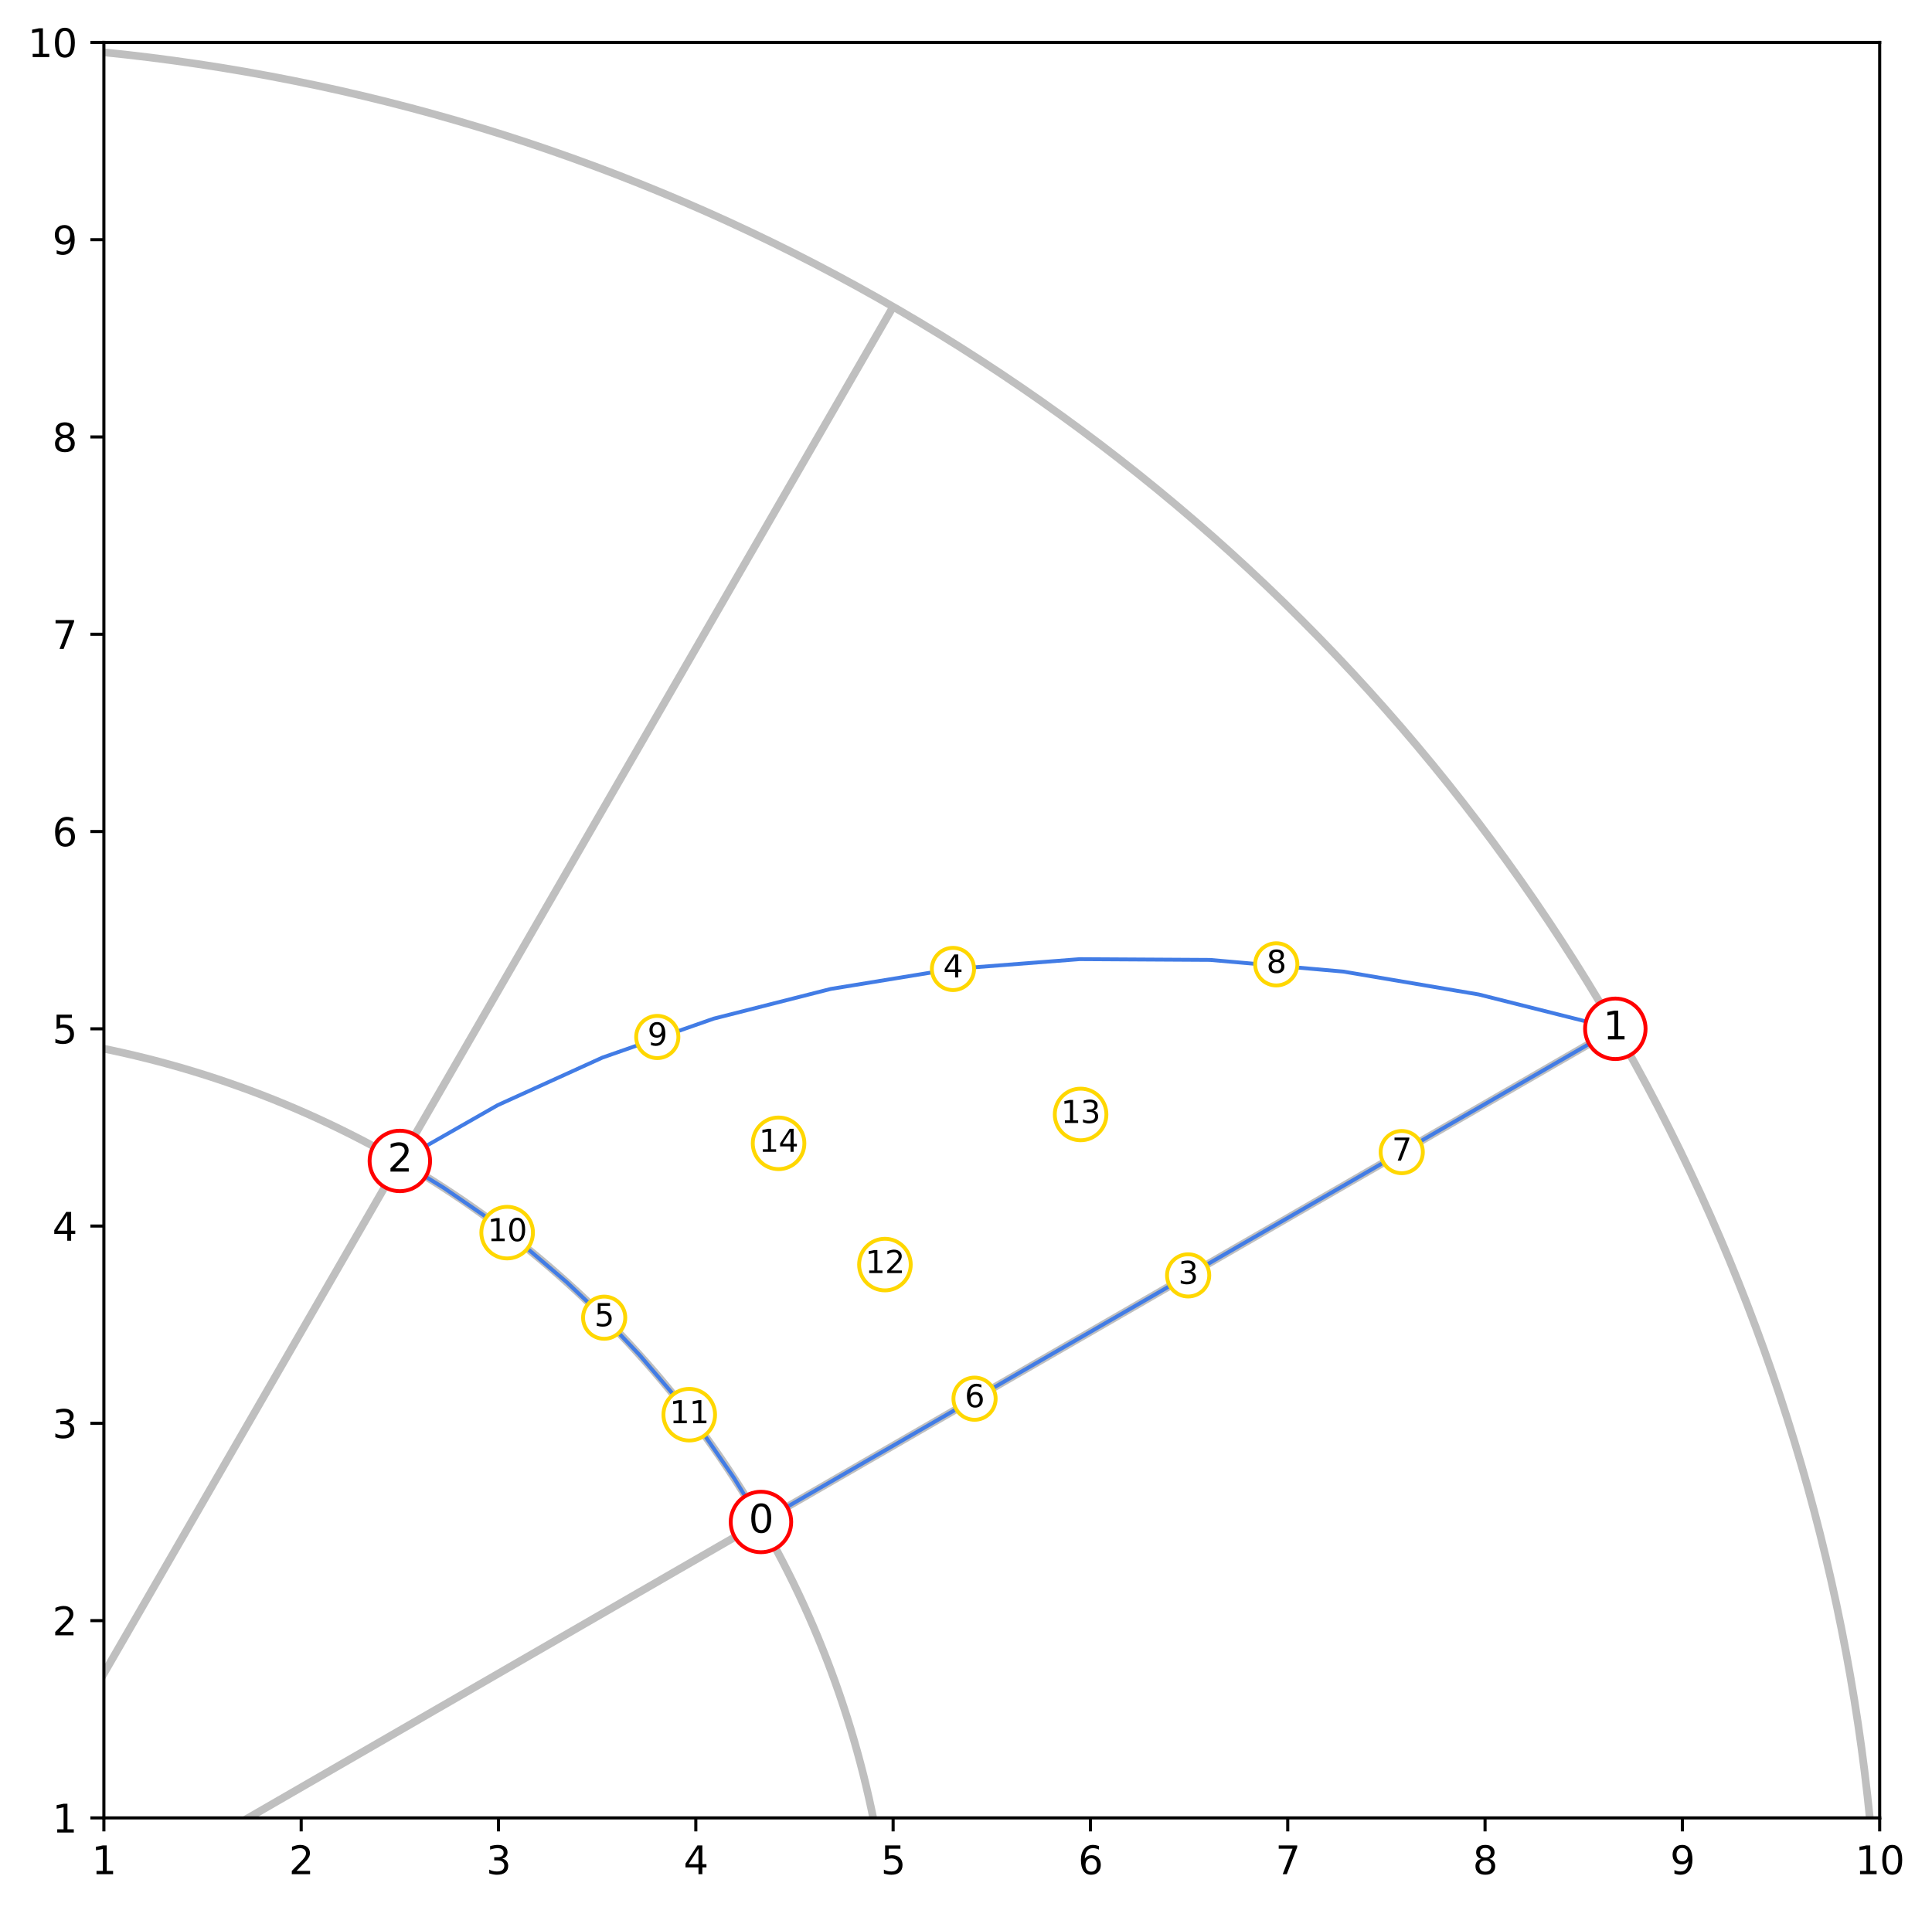 <?xml version="1.0" encoding="utf-8" standalone="no"?>
<!DOCTYPE svg PUBLIC "-//W3C//DTD SVG 1.1//EN"
  "http://www.w3.org/Graphics/SVG/1.1/DTD/svg11.dtd">
<svg xmlns:xlink="http://www.w3.org/1999/xlink" width="500.761pt" height="495.151pt" viewBox="0 0 500.761 495.151" xmlns="http://www.w3.org/2000/svg" version="1.1">
 <defs>
  <style type="text/css">*{stroke-linejoin: round; stroke-linecap: butt}</style>
 </defs>
 <g id="figure_1">
  <g id="patch_1">
   <path d="M 0 495.151 
L 500.761 495.151 
L 500.761 0 
L 0 0 
z
" style="fill: #ffffff"/>
  </g>
  <g id="axes_1">
   <g id="patch_2">
    <path d="M 26.925 471.273 
L 487.199 471.273 
L 487.199 10.999 
L 26.925 10.999 
z
" style="fill: #ffffff"/>
   </g>
   <g id="patch_3">
    <path d="M -24.217 778.123 
C 43.598 778.123 108.644 751.18 156.596 703.227 
C 204.548 655.275 231.491 590.229 231.491 522.415 
C 231.491 454.6 204.548 389.554 156.596 341.602 
C 108.644 293.65 43.598 266.707 -24.217 266.707 
C -92.031 266.707 -157.077 293.65 -205.029 341.602 
C -252.981 389.554 -279.924 454.6 -279.924 522.415 
C -279.924 590.229 -252.981 655.275 -205.029 703.227 
C -157.077 751.18 -92.031 778.123 -24.217 778.123 
" clip-path="url(#pc8f6de72df)" style="fill: none; stroke: #bfbfbf; stroke-width: 2; stroke-linejoin: miter"/>
   </g>
   <g id="patch_4">
    <path d="M -24.217 1033.83 
C 111.412 1033.83 241.505 979.944 337.409 884.04 
C 433.313 788.136 487.199 658.044 487.199 522.415 
C 487.199 386.786 433.313 256.694 337.409 160.789 
C 241.505 64.885 111.412 10.999 -24.217 10.999 
C -159.846 10.999 -289.938 64.885 -385.842 160.789 
C -481.746 256.694 -535.632 386.786 -535.632 522.415 
C -535.632 658.044 -481.746 788.136 -385.842 884.04 
C -289.938 979.944 -159.846 1033.83 -24.217 1033.83 
" clip-path="url(#pc8f6de72df)" style="fill: none; stroke: #bfbfbf; stroke-width: 2; stroke-linejoin: miter"/>
   </g>
   <g id="patch_5">
    <path d="M 21.273 496.151 
L 418.682 266.707 
" clip-path="url(#pc8f6de72df)" style="fill: none; stroke: #bfbfbf; stroke-width: 2; stroke-linejoin: miter"/>
   </g>
   <g id="patch_6">
    <path d="M -1 482.202 
L 231.491 79.516 
" clip-path="url(#pc8f6de72df)" style="fill: none; stroke: #bfbfbf; stroke-width: 2; stroke-linejoin: miter"/>
   </g>
   <g id="patch_7">
    <path d="M 418.682 266.707 
L 396.537 279.492 
L 374.392 292.278 
L 352.247 305.063 
L 330.103 317.849 
L 307.958 330.634 
L 285.813 343.419 
L 263.668 356.205 
L 241.523 368.99 
L 219.378 381.775 
L 197.233 394.561 
" clip-path="url(#pc8f6de72df)" style="fill: none; stroke: #427ce5; stroke-linejoin: miter"/>
   </g>
   <g id="patch_8">
    <path d="M 103.637 300.965 
L 128.977 286.516 
L 156.144 274.169 
L 184.983 264.075 
L 215.327 256.375 
L 247.002 251.196 
L 279.827 248.652 
L 313.611 248.848 
L 348.154 251.872 
L 383.25 257.803 
L 418.682 266.707 
" clip-path="url(#pc8f6de72df)" style="fill: none; stroke: #427ce5; stroke-linejoin: miter"/>
   </g>
   <g id="patch_9">
    <path d="M 197.233 394.561 
L 190.238 383.147 
L 182.655 372.114 
L 174.506 361.493 
L 165.811 351.313 
L 156.596 341.602 
L 146.885 332.387 
L 136.706 323.693 
L 126.085 315.543 
L 115.052 307.96 
L 103.637 300.965 
" clip-path="url(#pc8f6de72df)" style="fill: none; stroke: #427ce5; stroke-linejoin: miter"/>
   </g>
   <g id="matplotlib.axis_1">
    <g id="xtick_1">
     <g id="line2d_1">
      <defs>
       <path id="m471e449e75" d="M 0 0 
L 0 3.5 
" style="stroke: #000000; stroke-width: 0.8"/>
      </defs>
      <g>
       <use xlink:href="#m471e449e75" x="26.925" y="471.273" style="stroke: #000000; stroke-width: 0.8"/>
      </g>
     </g>
     <g id="text_1">
      <!-- 1 -->
      <g transform="translate(23.744 485.872)scale(0.1 -0.1)">
       <defs>
        <path id="DejaVuSans-31" d="M 794 531 
L 1825 531 
L 1825 4091 
L 703 3866 
L 703 4441 
L 1819 4666 
L 2450 4666 
L 2450 531 
L 3481 531 
L 3481 0 
L 794 0 
L 794 531 
z
" transform="scale(0.016)"/>
       </defs>
       <use xlink:href="#DejaVuSans-31"/>
      </g>
     </g>
    </g>
    <g id="xtick_2">
     <g id="line2d_2">
      <g>
       <use xlink:href="#m471e449e75" x="78.067" y="471.273" style="stroke: #000000; stroke-width: 0.8"/>
      </g>
     </g>
     <g id="text_2">
      <!-- 2 -->
      <g transform="translate(74.885 485.872)scale(0.1 -0.1)">
       <defs>
        <path id="DejaVuSans-32" d="M 1228 531 
L 3431 531 
L 3431 0 
L 469 0 
L 469 531 
Q 828 903 1448 1529 
Q 2069 2156 2228 2338 
Q 2531 2678 2651 2914 
Q 2772 3150 2772 3378 
Q 2772 3750 2511 3984 
Q 2250 4219 1831 4219 
Q 1534 4219 1204 4116 
Q 875 4013 500 3803 
L 500 4441 
Q 881 4594 1212 4672 
Q 1544 4750 1819 4750 
Q 2544 4750 2975 4387 
Q 3406 4025 3406 3419 
Q 3406 3131 3298 2873 
Q 3191 2616 2906 2266 
Q 2828 2175 2409 1742 
Q 1991 1309 1228 531 
z
" transform="scale(0.016)"/>
       </defs>
       <use xlink:href="#DejaVuSans-32"/>
      </g>
     </g>
    </g>
    <g id="xtick_3">
     <g id="line2d_3">
      <g>
       <use xlink:href="#m471e449e75" x="129.208" y="471.273" style="stroke: #000000; stroke-width: 0.8"/>
      </g>
     </g>
     <g id="text_3">
      <!-- 3 -->
      <g transform="translate(126.027 485.872)scale(0.1 -0.1)">
       <defs>
        <path id="DejaVuSans-33" d="M 2597 2516 
Q 3050 2419 3304 2112 
Q 3559 1806 3559 1356 
Q 3559 666 3084 287 
Q 2609 -91 1734 -91 
Q 1441 -91 1130 -33 
Q 819 25 488 141 
L 488 750 
Q 750 597 1062 519 
Q 1375 441 1716 441 
Q 2309 441 2620 675 
Q 2931 909 2931 1356 
Q 2931 1769 2642 2001 
Q 2353 2234 1838 2234 
L 1294 2234 
L 1294 2753 
L 1863 2753 
Q 2328 2753 2575 2939 
Q 2822 3125 2822 3475 
Q 2822 3834 2567 4026 
Q 2313 4219 1838 4219 
Q 1578 4219 1281 4162 
Q 984 4106 628 3988 
L 628 4550 
Q 988 4650 1302 4700 
Q 1616 4750 1894 4750 
Q 2613 4750 3031 4423 
Q 3450 4097 3450 3541 
Q 3450 3153 3228 2886 
Q 3006 2619 2597 2516 
z
" transform="scale(0.016)"/>
       </defs>
       <use xlink:href="#DejaVuSans-33"/>
      </g>
     </g>
    </g>
    <g id="xtick_4">
     <g id="line2d_4">
      <g>
       <use xlink:href="#m471e449e75" x="180.35" y="471.273" style="stroke: #000000; stroke-width: 0.8"/>
      </g>
     </g>
     <g id="text_4">
      <!-- 4 -->
      <g transform="translate(177.168 485.872)scale(0.1 -0.1)">
       <defs>
        <path id="DejaVuSans-34" d="M 2419 4116 
L 825 1625 
L 2419 1625 
L 2419 4116 
z
M 2253 4666 
L 3047 4666 
L 3047 1625 
L 3713 1625 
L 3713 1100 
L 3047 1100 
L 3047 0 
L 2419 0 
L 2419 1100 
L 313 1100 
L 313 1709 
L 2253 4666 
z
" transform="scale(0.016)"/>
       </defs>
       <use xlink:href="#DejaVuSans-34"/>
      </g>
     </g>
    </g>
    <g id="xtick_5">
     <g id="line2d_5">
      <g>
       <use xlink:href="#m471e449e75" x="231.491" y="471.273" style="stroke: #000000; stroke-width: 0.8"/>
      </g>
     </g>
     <g id="text_5">
      <!-- 5 -->
      <g transform="translate(228.31 485.872)scale(0.1 -0.1)">
       <defs>
        <path id="DejaVuSans-35" d="M 691 4666 
L 3169 4666 
L 3169 4134 
L 1269 4134 
L 1269 2991 
Q 1406 3038 1543 3061 
Q 1681 3084 1819 3084 
Q 2600 3084 3056 2656 
Q 3513 2228 3513 1497 
Q 3513 744 3044 326 
Q 2575 -91 1722 -91 
Q 1428 -91 1123 -41 
Q 819 9 494 109 
L 494 744 
Q 775 591 1075 516 
Q 1375 441 1709 441 
Q 2250 441 2565 725 
Q 2881 1009 2881 1497 
Q 2881 1984 2565 2268 
Q 2250 2553 1709 2553 
Q 1456 2553 1204 2497 
Q 953 2441 691 2322 
L 691 4666 
z
" transform="scale(0.016)"/>
       </defs>
       <use xlink:href="#DejaVuSans-35"/>
      </g>
     </g>
    </g>
    <g id="xtick_6">
     <g id="line2d_6">
      <g>
       <use xlink:href="#m471e449e75" x="282.633" y="471.273" style="stroke: #000000; stroke-width: 0.8"/>
      </g>
     </g>
     <g id="text_6">
      <!-- 6 -->
      <g transform="translate(279.452 485.872)scale(0.1 -0.1)">
       <defs>
        <path id="DejaVuSans-36" d="M 2113 2584 
Q 1688 2584 1439 2293 
Q 1191 2003 1191 1497 
Q 1191 994 1439 701 
Q 1688 409 2113 409 
Q 2538 409 2786 701 
Q 3034 994 3034 1497 
Q 3034 2003 2786 2293 
Q 2538 2584 2113 2584 
z
M 3366 4563 
L 3366 3988 
Q 3128 4100 2886 4159 
Q 2644 4219 2406 4219 
Q 1781 4219 1451 3797 
Q 1122 3375 1075 2522 
Q 1259 2794 1537 2939 
Q 1816 3084 2150 3084 
Q 2853 3084 3261 2657 
Q 3669 2231 3669 1497 
Q 3669 778 3244 343 
Q 2819 -91 2113 -91 
Q 1303 -91 875 529 
Q 447 1150 447 2328 
Q 447 3434 972 4092 
Q 1497 4750 2381 4750 
Q 2619 4750 2861 4703 
Q 3103 4656 3366 4563 
z
" transform="scale(0.016)"/>
       </defs>
       <use xlink:href="#DejaVuSans-36"/>
      </g>
     </g>
    </g>
    <g id="xtick_7">
     <g id="line2d_7">
      <g>
       <use xlink:href="#m471e449e75" x="333.774" y="471.273" style="stroke: #000000; stroke-width: 0.8"/>
      </g>
     </g>
     <g id="text_7">
      <!-- 7 -->
      <g transform="translate(330.593 485.872)scale(0.1 -0.1)">
       <defs>
        <path id="DejaVuSans-37" d="M 525 4666 
L 3525 4666 
L 3525 4397 
L 1831 0 
L 1172 0 
L 2766 4134 
L 525 4134 
L 525 4666 
z
" transform="scale(0.016)"/>
       </defs>
       <use xlink:href="#DejaVuSans-37"/>
      </g>
     </g>
    </g>
    <g id="xtick_8">
     <g id="line2d_8">
      <g>
       <use xlink:href="#m471e449e75" x="384.916" y="471.273" style="stroke: #000000; stroke-width: 0.8"/>
      </g>
     </g>
     <g id="text_8">
      <!-- 8 -->
      <g transform="translate(381.735 485.872)scale(0.1 -0.1)">
       <defs>
        <path id="DejaVuSans-38" d="M 2034 2216 
Q 1584 2216 1326 1975 
Q 1069 1734 1069 1313 
Q 1069 891 1326 650 
Q 1584 409 2034 409 
Q 2484 409 2743 651 
Q 3003 894 3003 1313 
Q 3003 1734 2745 1975 
Q 2488 2216 2034 2216 
z
M 1403 2484 
Q 997 2584 770 2862 
Q 544 3141 544 3541 
Q 544 4100 942 4425 
Q 1341 4750 2034 4750 
Q 2731 4750 3128 4425 
Q 3525 4100 3525 3541 
Q 3525 3141 3298 2862 
Q 3072 2584 2669 2484 
Q 3125 2378 3379 2068 
Q 3634 1759 3634 1313 
Q 3634 634 3220 271 
Q 2806 -91 2034 -91 
Q 1263 -91 848 271 
Q 434 634 434 1313 
Q 434 1759 690 2068 
Q 947 2378 1403 2484 
z
M 1172 3481 
Q 1172 3119 1398 2916 
Q 1625 2713 2034 2713 
Q 2441 2713 2670 2916 
Q 2900 3119 2900 3481 
Q 2900 3844 2670 4047 
Q 2441 4250 2034 4250 
Q 1625 4250 1398 4047 
Q 1172 3844 1172 3481 
z
" transform="scale(0.016)"/>
       </defs>
       <use xlink:href="#DejaVuSans-38"/>
      </g>
     </g>
    </g>
    <g id="xtick_9">
     <g id="line2d_9">
      <g>
       <use xlink:href="#m471e449e75" x="436.057" y="471.273" style="stroke: #000000; stroke-width: 0.8"/>
      </g>
     </g>
     <g id="text_9">
      <!-- 9 -->
      <g transform="translate(432.876 485.872)scale(0.1 -0.1)">
       <defs>
        <path id="DejaVuSans-39" d="M 703 97 
L 703 672 
Q 941 559 1184 500 
Q 1428 441 1663 441 
Q 2288 441 2617 861 
Q 2947 1281 2994 2138 
Q 2813 1869 2534 1725 
Q 2256 1581 1919 1581 
Q 1219 1581 811 2004 
Q 403 2428 403 3163 
Q 403 3881 828 4315 
Q 1253 4750 1959 4750 
Q 2769 4750 3195 4129 
Q 3622 3509 3622 2328 
Q 3622 1225 3098 567 
Q 2575 -91 1691 -91 
Q 1453 -91 1209 -44 
Q 966 3 703 97 
z
M 1959 2075 
Q 2384 2075 2632 2365 
Q 2881 2656 2881 3163 
Q 2881 3666 2632 3958 
Q 2384 4250 1959 4250 
Q 1534 4250 1286 3958 
Q 1038 3666 1038 3163 
Q 1038 2656 1286 2365 
Q 1534 2075 1959 2075 
z
" transform="scale(0.016)"/>
       </defs>
       <use xlink:href="#DejaVuSans-39"/>
      </g>
     </g>
    </g>
    <g id="xtick_10">
     <g id="line2d_10">
      <g>
       <use xlink:href="#m471e449e75" x="487.199" y="471.273" style="stroke: #000000; stroke-width: 0.8"/>
      </g>
     </g>
     <g id="text_10">
      <!-- 10 -->
      <g transform="translate(480.836 485.872)scale(0.1 -0.1)">
       <defs>
        <path id="DejaVuSans-30" d="M 2034 4250 
Q 1547 4250 1301 3770 
Q 1056 3291 1056 2328 
Q 1056 1369 1301 889 
Q 1547 409 2034 409 
Q 2525 409 2770 889 
Q 3016 1369 3016 2328 
Q 3016 3291 2770 3770 
Q 2525 4250 2034 4250 
z
M 2034 4750 
Q 2819 4750 3233 4129 
Q 3647 3509 3647 2328 
Q 3647 1150 3233 529 
Q 2819 -91 2034 -91 
Q 1250 -91 836 529 
Q 422 1150 422 2328 
Q 422 3509 836 4129 
Q 1250 4750 2034 4750 
z
" transform="scale(0.016)"/>
       </defs>
       <use xlink:href="#DejaVuSans-31"/>
       <use xlink:href="#DejaVuSans-30" x="63.623"/>
      </g>
     </g>
    </g>
   </g>
   <g id="matplotlib.axis_2">
    <g id="ytick_1">
     <g id="line2d_11">
      <defs>
       <path id="m539ff87d4c" d="M 0 0 
L -3.5 0 
" style="stroke: #000000; stroke-width: 0.8"/>
      </defs>
      <g>
       <use xlink:href="#m539ff87d4c" x="26.925" y="471.273" style="stroke: #000000; stroke-width: 0.8"/>
      </g>
     </g>
     <g id="text_11">
      <!-- 1 -->
      <g transform="translate(13.562 475.072)scale(0.1 -0.1)">
       <use xlink:href="#DejaVuSans-31"/>
      </g>
     </g>
    </g>
    <g id="ytick_2">
     <g id="line2d_12">
      <g>
       <use xlink:href="#m539ff87d4c" x="26.925" y="420.132" style="stroke: #000000; stroke-width: 0.8"/>
      </g>
     </g>
     <g id="text_12">
      <!-- 2 -->
      <g transform="translate(13.562 423.931)scale(0.1 -0.1)">
       <use xlink:href="#DejaVuSans-32"/>
      </g>
     </g>
    </g>
    <g id="ytick_3">
     <g id="line2d_13">
      <g>
       <use xlink:href="#m539ff87d4c" x="26.925" y="368.99" style="stroke: #000000; stroke-width: 0.8"/>
      </g>
     </g>
     <g id="text_13">
      <!-- 3 -->
      <g transform="translate(13.562 372.789)scale(0.1 -0.1)">
       <use xlink:href="#DejaVuSans-33"/>
      </g>
     </g>
    </g>
    <g id="ytick_4">
     <g id="line2d_14">
      <g>
       <use xlink:href="#m539ff87d4c" x="26.925" y="317.849" style="stroke: #000000; stroke-width: 0.8"/>
      </g>
     </g>
     <g id="text_14">
      <!-- 4 -->
      <g transform="translate(13.562 321.648)scale(0.1 -0.1)">
       <use xlink:href="#DejaVuSans-34"/>
      </g>
     </g>
    </g>
    <g id="ytick_5">
     <g id="line2d_15">
      <g>
       <use xlink:href="#m539ff87d4c" x="26.925" y="266.707" style="stroke: #000000; stroke-width: 0.8"/>
      </g>
     </g>
     <g id="text_15">
      <!-- 5 -->
      <g transform="translate(13.562 270.506)scale(0.1 -0.1)">
       <use xlink:href="#DejaVuSans-35"/>
      </g>
     </g>
    </g>
    <g id="ytick_6">
     <g id="line2d_16">
      <g>
       <use xlink:href="#m539ff87d4c" x="26.925" y="215.565" style="stroke: #000000; stroke-width: 0.8"/>
      </g>
     </g>
     <g id="text_16">
      <!-- 6 -->
      <g transform="translate(13.562 219.365)scale(0.1 -0.1)">
       <use xlink:href="#DejaVuSans-36"/>
      </g>
     </g>
    </g>
    <g id="ytick_7">
     <g id="line2d_17">
      <g>
       <use xlink:href="#m539ff87d4c" x="26.925" y="164.424" style="stroke: #000000; stroke-width: 0.8"/>
      </g>
     </g>
     <g id="text_17">
      <!-- 7 -->
      <g transform="translate(13.562 168.223)scale(0.1 -0.1)">
       <use xlink:href="#DejaVuSans-37"/>
      </g>
     </g>
    </g>
    <g id="ytick_8">
     <g id="line2d_18">
      <g>
       <use xlink:href="#m539ff87d4c" x="26.925" y="113.282" style="stroke: #000000; stroke-width: 0.8"/>
      </g>
     </g>
     <g id="text_18">
      <!-- 8 -->
      <g transform="translate(13.562 117.082)scale(0.1 -0.1)">
       <use xlink:href="#DejaVuSans-38"/>
      </g>
     </g>
    </g>
    <g id="ytick_9">
     <g id="line2d_19">
      <g>
       <use xlink:href="#m539ff87d4c" x="26.925" y="62.141" style="stroke: #000000; stroke-width: 0.8"/>
      </g>
     </g>
     <g id="text_19">
      <!-- 9 -->
      <g transform="translate(13.562 65.94)scale(0.1 -0.1)">
       <use xlink:href="#DejaVuSans-39"/>
      </g>
     </g>
    </g>
    <g id="ytick_10">
     <g id="line2d_20">
      <g>
       <use xlink:href="#m539ff87d4c" x="26.925" y="10.999" style="stroke: #000000; stroke-width: 0.8"/>
      </g>
     </g>
     <g id="text_20">
      <!-- 10 -->
      <g transform="translate(7.2 14.798)scale(0.1 -0.1)">
       <use xlink:href="#DejaVuSans-31"/>
       <use xlink:href="#DejaVuSans-30" x="63.623"/>
      </g>
     </g>
    </g>
   </g>
   <g id="patch_10">
    <path d="M 26.925 471.273 
L 26.925 10.999 
" style="fill: none; stroke: #000000; stroke-width: 0.8; stroke-linejoin: miter; stroke-linecap: square"/>
   </g>
   <g id="patch_11">
    <path d="M 487.199 471.273 
L 487.199 10.999 
" style="fill: none; stroke: #000000; stroke-width: 0.8; stroke-linejoin: miter; stroke-linecap: square"/>
   </g>
   <g id="patch_12">
    <path d="M 26.925 471.273 
L 487.199 471.273 
" style="fill: none; stroke: #000000; stroke-width: 0.8; stroke-linejoin: miter; stroke-linecap: square"/>
   </g>
   <g id="patch_13">
    <path d="M 26.925 10.999 
L 487.199 10.999 
" style="fill: none; stroke: #000000; stroke-width: 0.8; stroke-linejoin: miter; stroke-linecap: square"/>
   </g>
   <g id="text_21">
    <g id="patch_14">
     <path d="M 197.233 402.4 
C 199.312 402.4 201.306 401.574 202.776 400.104 
C 204.246 398.634 205.072 396.64 205.072 394.561 
C 205.072 392.482 204.246 390.488 202.776 389.018 
C 201.306 387.548 199.312 386.722 197.233 386.722 
C 195.154 386.722 193.16 387.548 191.69 389.018 
C 190.22 390.488 189.394 392.482 189.394 394.561 
C 189.394 396.64 190.22 398.634 191.69 400.104 
C 193.16 401.574 195.154 402.4 197.233 402.4 
z
" style="fill: #ffffff; stroke: #ff0000; stroke-linejoin: miter"/>
    </g>
    <!-- 0 -->
    <g transform="translate(194.052 397.32)scale(0.1 -0.1)">
     <use xlink:href="#DejaVuSans-30"/>
    </g>
   </g>
   <g id="text_22">
    <g id="patch_15">
     <path d="M 418.682 274.546 
C 420.761 274.546 422.755 273.72 424.225 272.25 
C 425.695 270.78 426.521 268.786 426.521 266.707 
C 426.521 264.628 425.695 262.634 424.225 261.164 
C 422.755 259.694 420.761 258.868 418.682 258.868 
C 416.603 258.868 414.609 259.694 413.139 261.164 
C 411.669 262.634 410.843 264.628 410.843 266.707 
C 410.843 268.786 411.669 270.78 413.139 272.25 
C 414.609 273.72 416.603 274.546 418.682 274.546 
z
" style="fill: #ffffff; stroke: #ff0000; stroke-linejoin: miter"/>
    </g>
    <!-- 1 -->
    <g transform="translate(415.501 269.466)scale(0.1 -0.1)">
     <use xlink:href="#DejaVuSans-31"/>
    </g>
   </g>
   <g id="text_23">
    <g id="patch_16">
     <path d="M 103.637 308.804 
C 105.716 308.804 107.71 307.978 109.18 306.508 
C 110.65 305.038 111.476 303.044 111.476 300.965 
C 111.476 298.886 110.65 296.892 109.18 295.422 
C 107.71 293.952 105.716 293.126 103.637 293.126 
C 101.558 293.126 99.564 293.952 98.094 295.422 
C 96.624 296.892 95.798 298.886 95.798 300.965 
C 95.798 303.044 96.624 305.038 98.094 306.508 
C 99.564 307.978 101.558 308.804 103.637 308.804 
z
" style="fill: #ffffff; stroke: #ff0000; stroke-linejoin: miter"/>
    </g>
    <!-- 2 -->
    <g transform="translate(100.456 303.725)scale(0.1 -0.1)">
     <use xlink:href="#DejaVuSans-32"/>
    </g>
   </g>
   <g id="text_24">
    <g id="patch_17">
     <path d="M 307.958 336.105 
C 309.409 336.105 310.8 335.529 311.826 334.503 
C 312.852 333.477 313.429 332.085 313.429 330.634 
C 313.429 329.183 312.852 327.791 311.826 326.765 
C 310.8 325.739 309.409 325.163 307.958 325.163 
C 306.507 325.163 305.115 325.739 304.089 326.765 
C 303.063 327.791 302.486 329.183 302.486 330.634 
C 302.486 332.085 303.063 333.477 304.089 334.503 
C 305.115 335.529 306.507 336.105 307.958 336.105 
z
" style="fill: #ffffff; stroke: #ffd700; stroke-linejoin: miter"/>
    </g>
    <!-- 3 -->
    <g transform="translate(305.413 332.841)scale(0.08 -0.08)">
     <use xlink:href="#DejaVuSans-33"/>
    </g>
   </g>
   <g id="text_25">
    <g id="patch_18">
     <path d="M 247.002 256.667 
C 248.453 256.667 249.845 256.09 250.871 255.064 
C 251.897 254.038 252.474 252.647 252.474 251.196 
C 252.474 249.745 251.897 248.353 250.871 247.327 
C 249.845 246.301 248.453 245.724 247.002 245.724 
C 245.551 245.724 244.16 246.301 243.134 247.327 
C 242.108 248.353 241.531 249.745 241.531 251.196 
C 241.531 252.647 242.108 254.038 243.134 255.064 
C 244.16 256.09 245.551 256.667 247.002 256.667 
z
" style="fill: #ffffff; stroke: #ffd700; stroke-linejoin: miter"/>
    </g>
    <!-- 4 -->
    <g transform="translate(244.457 253.403)scale(0.08 -0.08)">
     <use xlink:href="#DejaVuSans-34"/>
    </g>
   </g>
   <g id="text_26">
    <g id="patch_19">
     <path d="M 156.596 347.073 
C 158.047 347.073 159.439 346.497 160.465 345.471 
C 161.491 344.445 162.067 343.053 162.067 341.602 
C 162.067 340.151 161.491 338.759 160.465 337.733 
C 159.439 336.707 158.047 336.131 156.596 336.131 
C 155.145 336.131 153.753 336.707 152.727 337.733 
C 151.701 338.759 151.125 340.151 151.125 341.602 
C 151.125 343.053 151.701 344.445 152.727 345.471 
C 153.753 346.497 155.145 347.073 156.596 347.073 
z
" style="fill: #ffffff; stroke: #ffd700; stroke-linejoin: miter"/>
    </g>
    <!-- 5 -->
    <g transform="translate(154.051 343.81)scale(0.08 -0.08)">
     <use xlink:href="#DejaVuSans-35"/>
    </g>
   </g>
   <g id="text_27">
    <g id="patch_20">
     <path d="M 252.595 368.069 
C 254.046 368.069 255.438 367.492 256.464 366.466 
C 257.49 365.44 258.066 364.048 258.066 362.597 
C 258.066 361.146 257.49 359.755 256.464 358.729 
C 255.438 357.703 254.046 357.126 252.595 357.126 
C 251.144 357.126 249.752 357.703 248.726 358.729 
C 247.7 359.755 247.124 361.146 247.124 362.597 
C 247.124 364.048 247.7 365.44 248.726 366.466 
C 249.752 367.492 251.144 368.069 252.595 368.069 
z
" style="fill: #ffffff; stroke: #ffd700; stroke-linejoin: miter"/>
    </g>
    <!-- 6 -->
    <g transform="translate(250.05 364.805)scale(0.08 -0.08)">
     <use xlink:href="#DejaVuSans-36"/>
    </g>
   </g>
   <g id="text_28">
    <g id="patch_21">
     <path d="M 363.32 304.142 
C 364.771 304.142 366.163 303.565 367.189 302.539 
C 368.215 301.513 368.791 300.121 368.791 298.67 
C 368.791 297.219 368.215 295.828 367.189 294.802 
C 366.163 293.776 364.771 293.199 363.32 293.199 
C 361.869 293.199 360.477 293.776 359.451 294.802 
C 358.425 295.828 357.849 297.219 357.849 298.67 
C 357.849 300.121 358.425 301.513 359.451 302.539 
C 360.477 303.565 361.869 304.142 363.32 304.142 
z
" style="fill: #ffffff; stroke: #ffd700; stroke-linejoin: miter"/>
    </g>
    <!-- 7 -->
    <g transform="translate(360.775 300.878)scale(0.08 -0.08)">
     <use xlink:href="#DejaVuSans-37"/>
    </g>
   </g>
   <g id="text_29">
    <g id="patch_22">
     <path d="M 330.8 255.472 
C 332.251 255.472 333.643 254.896 334.669 253.87 
C 335.695 252.844 336.271 251.452 336.271 250.001 
C 336.271 248.55 335.695 247.158 334.669 246.132 
C 333.643 245.106 332.251 244.53 330.8 244.53 
C 329.349 244.53 327.957 245.106 326.931 246.132 
C 325.905 247.158 325.329 248.55 325.329 250.001 
C 325.329 251.452 325.905 252.844 326.931 253.87 
C 327.957 254.896 329.349 255.472 330.8 255.472 
z
" style="fill: #ffffff; stroke: #ffd700; stroke-linejoin: miter"/>
    </g>
    <!-- 8 -->
    <g transform="translate(328.255 252.208)scale(0.08 -0.08)">
     <use xlink:href="#DejaVuSans-38"/>
    </g>
   </g>
   <g id="text_30">
    <g id="patch_23">
     <path d="M 170.365 274.303 
C 171.816 274.303 173.207 273.726 174.233 272.7 
C 175.259 271.674 175.836 270.282 175.836 268.831 
C 175.836 267.38 175.259 265.989 174.233 264.963 
C 173.207 263.937 171.816 263.36 170.365 263.36 
C 168.914 263.36 167.522 263.937 166.496 264.963 
C 165.47 265.989 164.893 267.38 164.893 268.831 
C 164.893 270.282 165.47 271.674 166.496 272.7 
C 167.522 273.726 168.914 274.303 170.365 274.303 
z
" style="fill: #ffffff; stroke: #ffd700; stroke-linejoin: miter"/>
    </g>
    <!-- 9 -->
    <g transform="translate(167.82 271.039)scale(0.08 -0.08)">
     <use xlink:href="#DejaVuSans-39"/>
    </g>
   </g>
   <g id="text_31">
    <g id="patch_24">
     <path d="M 131.448 326.238 
C 133.223 326.238 134.924 325.533 136.179 324.279 
C 137.434 323.024 138.138 321.322 138.138 319.548 
C 138.138 317.774 137.434 316.072 136.179 314.818 
C 134.924 313.563 133.223 312.858 131.448 312.858 
C 129.674 312.858 127.972 313.563 126.718 314.818 
C 125.463 316.072 124.758 317.774 124.758 319.548 
C 124.758 321.322 125.463 323.024 126.718 324.279 
C 127.972 325.533 129.674 326.238 131.448 326.238 
z
" style="fill: #ffffff; stroke: #ffd700; stroke-linejoin: miter"/>
    </g>
    <!-- 10 -->
    <g transform="translate(126.358 321.756)scale(0.08 -0.08)">
     <use xlink:href="#DejaVuSans-31"/>
     <use xlink:href="#DejaVuSans-30" x="63.623"/>
    </g>
   </g>
   <g id="text_32">
    <g id="patch_25">
     <path d="M 178.65 373.44 
C 180.424 373.44 182.126 372.735 183.381 371.48 
C 184.635 370.226 185.34 368.524 185.34 366.75 
C 185.34 364.976 184.635 363.274 183.381 362.019 
C 182.126 360.765 180.424 360.06 178.65 360.06 
C 176.876 360.06 175.174 360.765 173.92 362.019 
C 172.665 363.274 171.96 364.976 171.96 366.75 
C 171.96 368.524 172.665 370.226 173.92 371.48 
C 175.174 372.735 176.876 373.44 178.65 373.44 
z
" style="fill: #ffffff; stroke: #ffd700; stroke-linejoin: miter"/>
    </g>
    <!-- 11 -->
    <g transform="translate(173.56 368.957)scale(0.08 -0.08)">
     <use xlink:href="#DejaVuSans-31"/>
     <use xlink:href="#DejaVuSans-31" x="63.623"/>
    </g>
   </g>
   <g id="text_33">
    <g id="patch_26">
     <path d="M 229.367 334.523 
C 231.141 334.523 232.843 333.819 234.097 332.564 
C 235.352 331.309 236.057 329.608 236.057 327.833 
C 236.057 326.059 235.352 324.357 234.097 323.103 
C 232.843 321.848 231.141 321.143 229.367 321.143 
C 227.592 321.143 225.891 321.848 224.636 323.103 
C 223.382 324.357 222.677 326.059 222.677 327.833 
C 222.677 329.608 223.382 331.309 224.636 332.564 
C 225.891 333.819 227.592 334.523 229.367 334.523 
z
" style="fill: #ffffff; stroke: #ffd700; stroke-linejoin: miter"/>
    </g>
    <!-- 12 -->
    <g transform="translate(224.277 330.041)scale(0.08 -0.08)">
     <use xlink:href="#DejaVuSans-31"/>
     <use xlink:href="#DejaVuSans-32" x="63.623"/>
    </g>
   </g>
   <g id="text_34">
    <g id="patch_27">
     <path d="M 280.083 295.607 
C 281.858 295.607 283.559 294.902 284.814 293.648 
C 286.068 292.393 286.773 290.691 286.773 288.917 
C 286.773 287.143 286.068 285.441 284.814 284.187 
C 283.559 282.932 281.858 282.227 280.083 282.227 
C 278.309 282.227 276.607 282.932 275.353 284.187 
C 274.098 285.441 273.393 287.143 273.393 288.917 
C 273.393 290.691 274.098 292.393 275.353 293.648 
C 276.607 294.902 278.309 295.607 280.083 295.607 
z
" style="fill: #ffffff; stroke: #ffd700; stroke-linejoin: miter"/>
    </g>
    <!-- 13 -->
    <g transform="translate(274.993 291.125)scale(0.08 -0.08)">
     <use xlink:href="#DejaVuSans-31"/>
     <use xlink:href="#DejaVuSans-33" x="63.623"/>
    </g>
   </g>
   <g id="text_35">
    <g id="patch_28">
     <path d="M 201.799 303.089 
C 203.574 303.089 205.275 302.384 206.53 301.129 
C 207.784 299.875 208.489 298.173 208.489 296.399 
C 208.489 294.625 207.784 292.923 206.53 291.668 
C 205.275 290.414 203.574 289.709 201.799 289.709 
C 200.025 289.709 198.323 290.414 197.069 291.668 
C 195.814 292.923 195.109 294.625 195.109 296.399 
C 195.109 298.173 195.814 299.875 197.069 301.129 
C 198.323 302.384 200.025 303.089 201.799 303.089 
z
" style="fill: #ffffff; stroke: #ffd700; stroke-linejoin: miter"/>
    </g>
    <!-- 14 -->
    <g transform="translate(196.709 298.606)scale(0.08 -0.08)">
     <use xlink:href="#DejaVuSans-31"/>
     <use xlink:href="#DejaVuSans-34" x="63.623"/>
    </g>
   </g>
  </g>
 </g>
 <defs>
  <clipPath id="pc8f6de72df">
   <rect x="26.925" y="10.999" width="460.274" height="460.274"/>
  </clipPath>
 </defs>
</svg>
